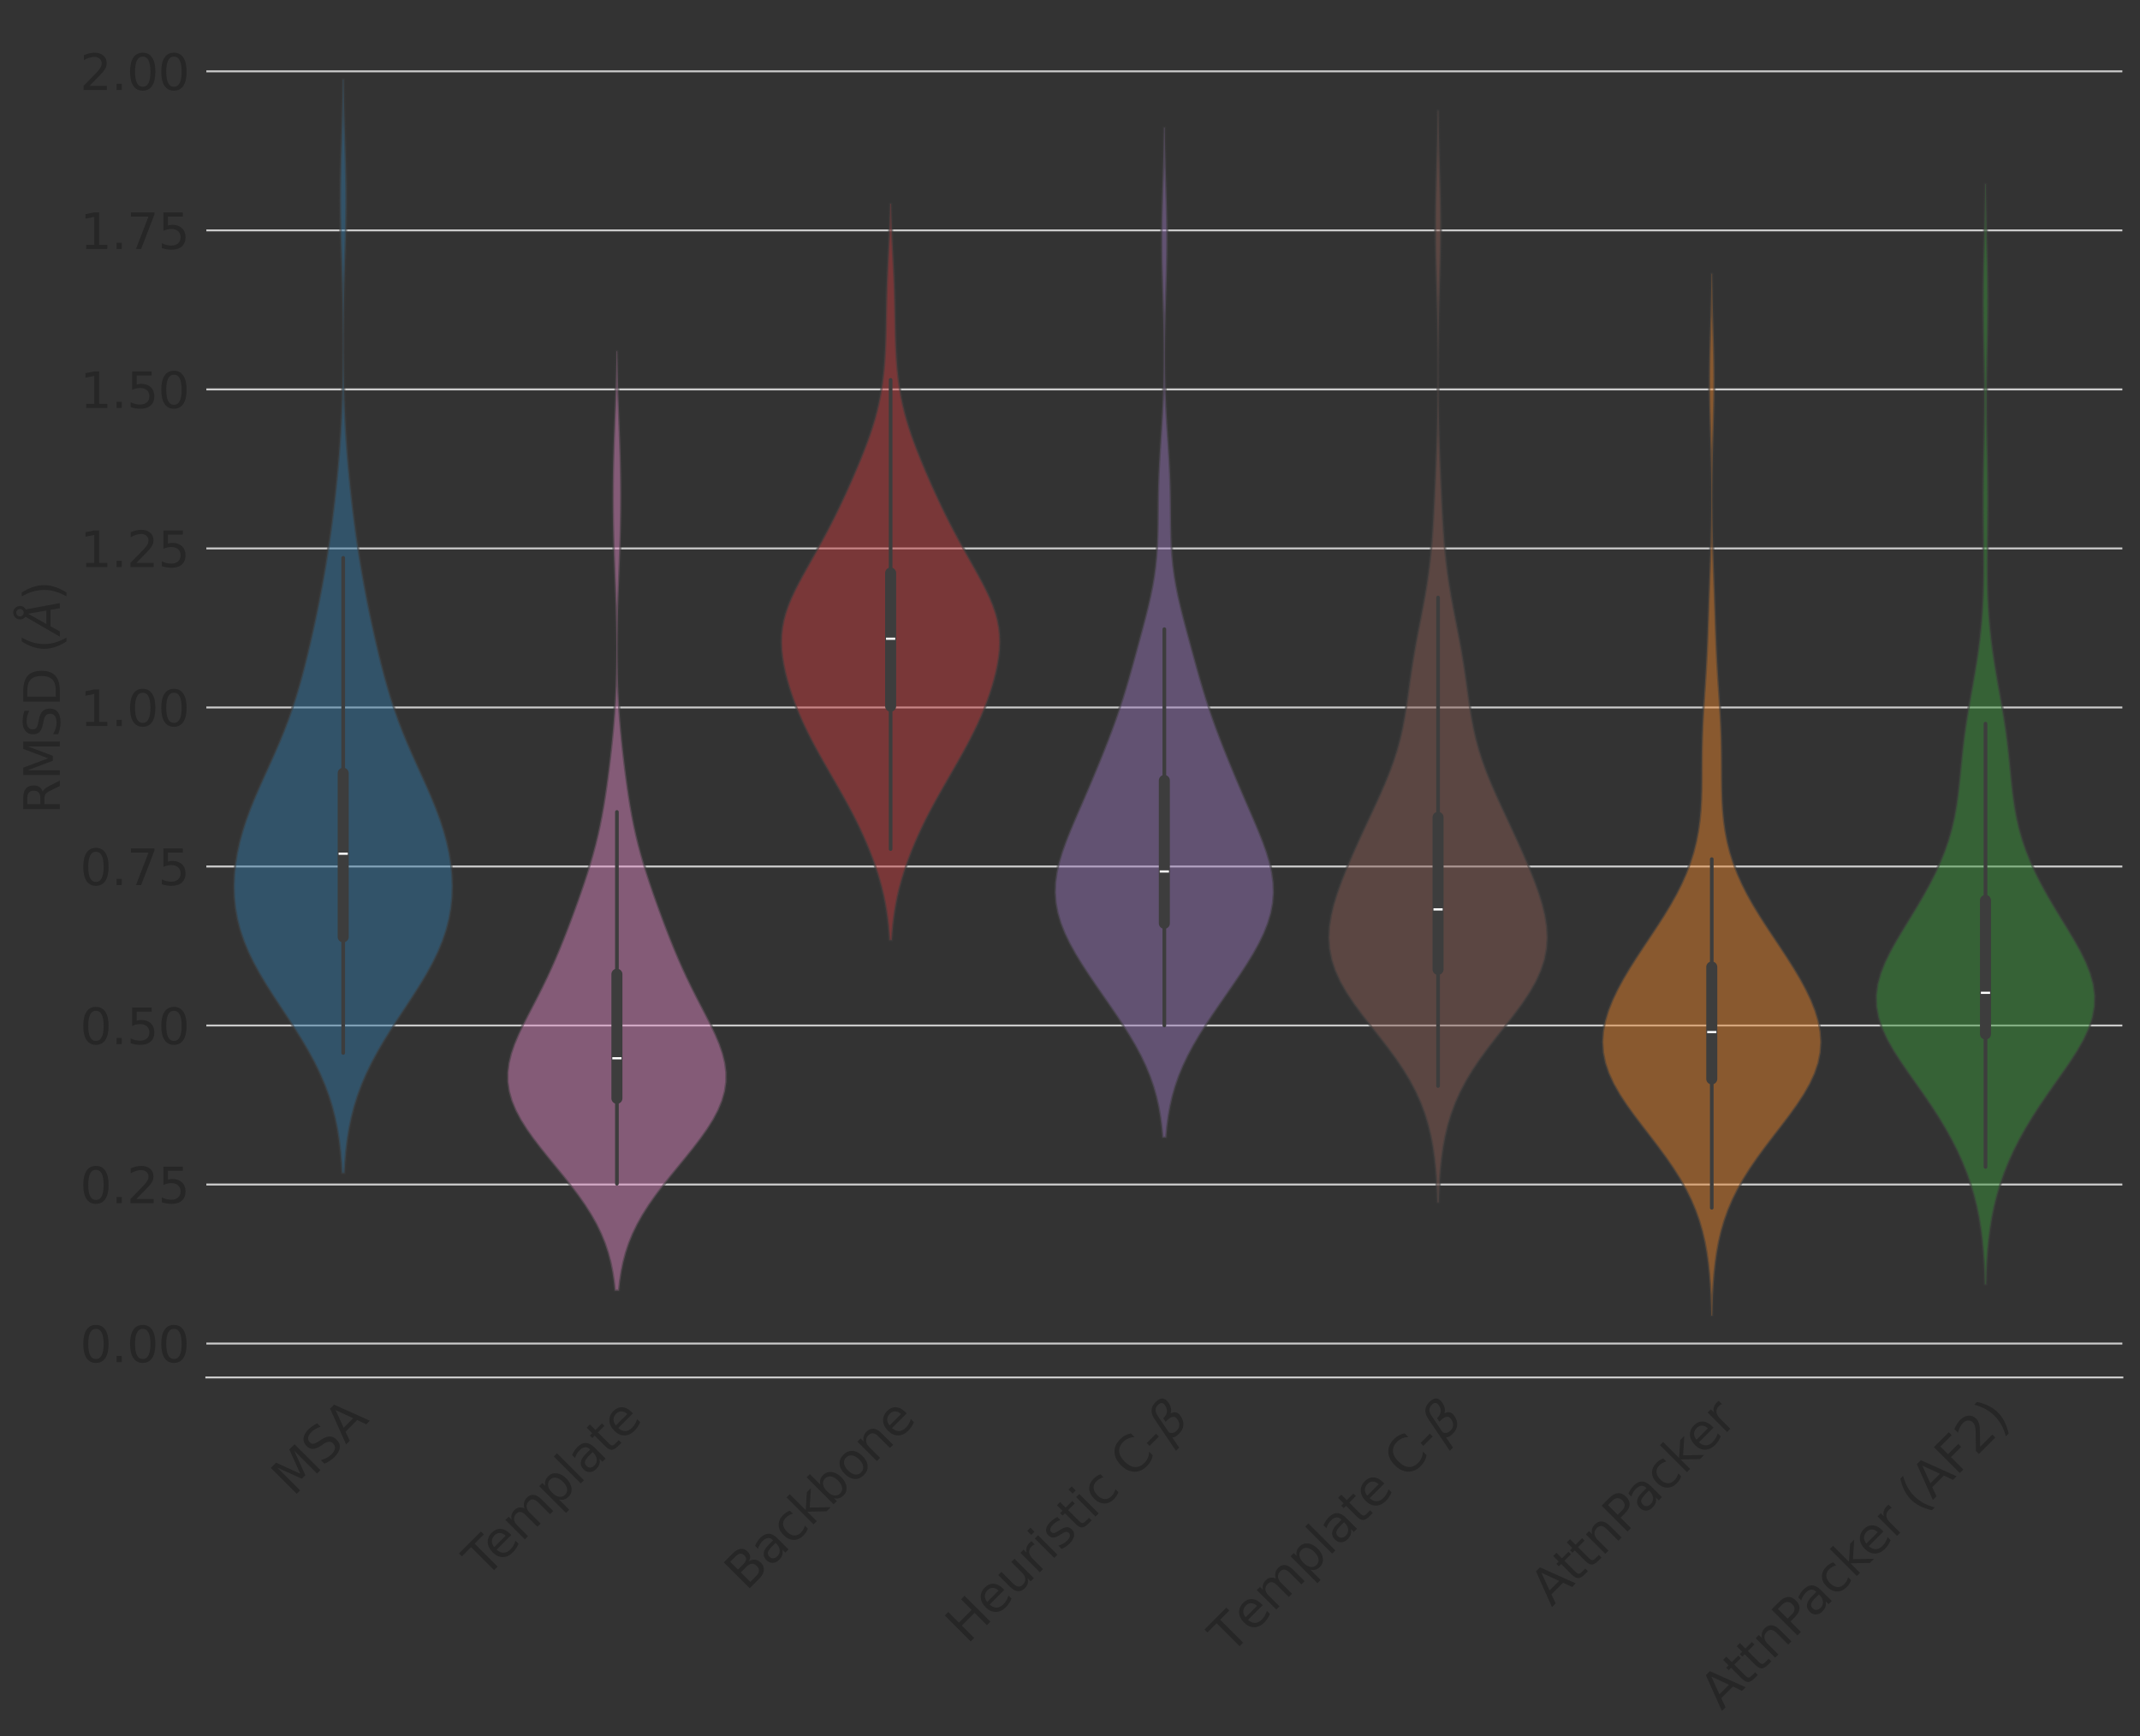 <?xml version="1.0" encoding="utf-8" standalone="no"?>
<!DOCTYPE svg PUBLIC "-//W3C//DTD SVG 1.1//EN"
  "http://www.w3.org/Graphics/SVG/1.1/DTD/svg11.dtd">
<svg xmlns:xlink="http://www.w3.org/1999/xlink" width="872.531pt" height="707.826pt" viewBox="0 0 872.531 707.826" xmlns="http://www.w3.org/2000/svg" version="1.1">
 <rect x="0" y="0" width="872.531" height="707.826" fill="#333333" stroke="none"/>
 <defs>
  <style type="text/css">*{stroke-linejoin: round; stroke-linecap: butt}</style>
 </defs>
 <g id="figure_1">
  <g id="patch_1">
   <path d="M 0 707.826 
L 872.531 707.826 
L 872.531 0 
L 0 0 
L 0 707.826 
z
" style="fill: none"/>
  </g>
  <g id="axes_1">
   <g id="patch_2">
    <path d="M 84.131 561.6 
L 865.331 561.6 
L 865.331 7.2 
L 84.131 7.2 
L 84.131 561.6 
z
" style="fill: none"/>
   </g>
   <g id="matplotlib.axis_1">
    <g id="xtick_1">
     <g id="text_1">
      <!-- MSA -->
      <g style="fill: #262626" transform="translate(119.558 610.465) rotate(-45) scale(0.2 -0.2)">
       <defs>
        <path id="DejaVuSans-4d" d="M 628 4666 
L 1569 4666 
L 2759 1491 
L 3956 4666 
L 4897 4666 
L 4897 0 
L 4281 0 
L 4281 4097 
L 3078 897 
L 2444 897 
L 1241 4097 
L 1241 0 
L 628 0 
L 628 4666 
z
" transform="scale(0.016)"/>
        <path id="DejaVuSans-53" d="M 3425 4513 
L 3425 3897 
Q 3066 4069 2747 4153 
Q 2428 4238 2131 4238 
Q 1616 4238 1336 4038 
Q 1056 3838 1056 3469 
Q 1056 3159 1242 3001 
Q 1428 2844 1947 2747 
L 2328 2669 
Q 3034 2534 3370 2195 
Q 3706 1856 3706 1288 
Q 3706 609 3251 259 
Q 2797 -91 1919 -91 
Q 1588 -91 1214 -16 
Q 841 59 441 206 
L 441 856 
Q 825 641 1194 531 
Q 1563 422 1919 422 
Q 2459 422 2753 634 
Q 3047 847 3047 1241 
Q 3047 1584 2836 1778 
Q 2625 1972 2144 2069 
L 1759 2144 
Q 1053 2284 737 2584 
Q 422 2884 422 3419 
Q 422 4038 858 4394 
Q 1294 4750 2059 4750 
Q 2388 4750 2728 4690 
Q 3069 4631 3425 4513 
z
" transform="scale(0.016)"/>
        <path id="DejaVuSans-41" d="M 2188 4044 
L 1331 1722 
L 3047 1722 
L 2188 4044 
z
M 1831 4666 
L 2547 4666 
L 4325 0 
L 3669 0 
L 3244 1197 
L 1141 1197 
L 716 0 
L 50 0 
L 1831 4666 
z
" transform="scale(0.016)"/>
       </defs>
       <use xlink:href="#DejaVuSans-4d"/>
       <use xlink:href="#DejaVuSans-53" x="86.279"/>
       <use xlink:href="#DejaVuSans-41" x="151.631"/>
      </g>
     </g>
    </g>
    <g id="xtick_2">
     <g id="text_2">
      <!-- Template -->
      <g style="fill: #262626" transform="translate(197.747 643.876) rotate(-45) scale(0.2 -0.2)">
       <defs>
        <path id="DejaVuSans-54" d="M -19 4666 
L 3928 4666 
L 3928 4134 
L 2272 4134 
L 2272 0 
L 1638 0 
L 1638 4134 
L -19 4134 
L -19 4666 
z
" transform="scale(0.016)"/>
        <path id="DejaVuSans-65" d="M 3597 1894 
L 3597 1613 
L 953 1613 
Q 991 1019 1311 708 
Q 1631 397 2203 397 
Q 2534 397 2845 478 
Q 3156 559 3463 722 
L 3463 178 
Q 3153 47 2828 -22 
Q 2503 -91 2169 -91 
Q 1331 -91 842 396 
Q 353 884 353 1716 
Q 353 2575 817 3079 
Q 1281 3584 2069 3584 
Q 2775 3584 3186 3129 
Q 3597 2675 3597 1894 
z
M 3022 2063 
Q 3016 2534 2758 2815 
Q 2500 3097 2075 3097 
Q 1594 3097 1305 2825 
Q 1016 2553 972 2059 
L 3022 2063 
z
" transform="scale(0.016)"/>
        <path id="DejaVuSans-6d" d="M 3328 2828 
Q 3544 3216 3844 3400 
Q 4144 3584 4550 3584 
Q 5097 3584 5394 3201 
Q 5691 2819 5691 2113 
L 5691 0 
L 5113 0 
L 5113 2094 
Q 5113 2597 4934 2840 
Q 4756 3084 4391 3084 
Q 3944 3084 3684 2787 
Q 3425 2491 3425 1978 
L 3425 0 
L 2847 0 
L 2847 2094 
Q 2847 2600 2669 2842 
Q 2491 3084 2119 3084 
Q 1678 3084 1418 2786 
Q 1159 2488 1159 1978 
L 1159 0 
L 581 0 
L 581 3500 
L 1159 3500 
L 1159 2956 
Q 1356 3278 1631 3431 
Q 1906 3584 2284 3584 
Q 2666 3584 2933 3390 
Q 3200 3197 3328 2828 
z
" transform="scale(0.016)"/>
        <path id="DejaVuSans-70" d="M 1159 525 
L 1159 -1331 
L 581 -1331 
L 581 3500 
L 1159 3500 
L 1159 2969 
Q 1341 3281 1617 3432 
Q 1894 3584 2278 3584 
Q 2916 3584 3314 3078 
Q 3713 2572 3713 1747 
Q 3713 922 3314 415 
Q 2916 -91 2278 -91 
Q 1894 -91 1617 61 
Q 1341 213 1159 525 
z
M 3116 1747 
Q 3116 2381 2855 2742 
Q 2594 3103 2138 3103 
Q 1681 3103 1420 2742 
Q 1159 2381 1159 1747 
Q 1159 1113 1420 752 
Q 1681 391 2138 391 
Q 2594 391 2855 752 
Q 3116 1113 3116 1747 
z
" transform="scale(0.016)"/>
        <path id="DejaVuSans-6c" d="M 603 4863 
L 1178 4863 
L 1178 0 
L 603 0 
L 603 4863 
z
" transform="scale(0.016)"/>
        <path id="DejaVuSans-61" d="M 2194 1759 
Q 1497 1759 1228 1600 
Q 959 1441 959 1056 
Q 959 750 1161 570 
Q 1363 391 1709 391 
Q 2188 391 2477 730 
Q 2766 1069 2766 1631 
L 2766 1759 
L 2194 1759 
z
M 3341 1997 
L 3341 0 
L 2766 0 
L 2766 531 
Q 2569 213 2275 61 
Q 1981 -91 1556 -91 
Q 1019 -91 701 211 
Q 384 513 384 1019 
Q 384 1609 779 1909 
Q 1175 2209 1959 2209 
L 2766 2209 
L 2766 2266 
Q 2766 2663 2505 2880 
Q 2244 3097 1772 3097 
Q 1472 3097 1187 3025 
Q 903 2953 641 2809 
L 641 3341 
Q 956 3463 1253 3523 
Q 1550 3584 1831 3584 
Q 2591 3584 2966 3190 
Q 3341 2797 3341 1997 
z
" transform="scale(0.016)"/>
        <path id="DejaVuSans-74" d="M 1172 4494 
L 1172 3500 
L 2356 3500 
L 2356 3053 
L 1172 3053 
L 1172 1153 
Q 1172 725 1289 603 
Q 1406 481 1766 481 
L 2356 481 
L 2356 0 
L 1766 0 
Q 1100 0 847 248 
Q 594 497 594 1153 
L 594 3053 
L 172 3053 
L 172 3500 
L 594 3500 
L 594 4494 
L 1172 4494 
z
" transform="scale(0.016)"/>
       </defs>
       <use xlink:href="#DejaVuSans-54"/>
       <use xlink:href="#DejaVuSans-65" x="44.084"/>
       <use xlink:href="#DejaVuSans-6d" x="105.607"/>
       <use xlink:href="#DejaVuSans-70" x="203.02"/>
       <use xlink:href="#DejaVuSans-6c" x="266.496"/>
       <use xlink:href="#DejaVuSans-61" x="294.279"/>
       <use xlink:href="#DejaVuSans-74" x="355.559"/>
       <use xlink:href="#DejaVuSans-65" x="394.768"/>
      </g>
     </g>
    </g>
    <g id="xtick_3">
     <g id="text_3">
      <!-- Backbone -->
      <g style="fill: #262626" transform="translate(304.247 648.976) rotate(-45) scale(0.2 -0.2)">
       <defs>
        <path id="DejaVuSans-42" d="M 1259 2228 
L 1259 519 
L 2272 519 
Q 2781 519 3026 730 
Q 3272 941 3272 1375 
Q 3272 1813 3026 2020 
Q 2781 2228 2272 2228 
L 1259 2228 
z
M 1259 4147 
L 1259 2741 
L 2194 2741 
Q 2656 2741 2882 2914 
Q 3109 3088 3109 3444 
Q 3109 3797 2882 3972 
Q 2656 4147 2194 4147 
L 1259 4147 
z
M 628 4666 
L 2241 4666 
Q 2963 4666 3353 4366 
Q 3744 4066 3744 3513 
Q 3744 3084 3544 2831 
Q 3344 2578 2956 2516 
Q 3422 2416 3680 2098 
Q 3938 1781 3938 1306 
Q 3938 681 3513 340 
Q 3088 0 2303 0 
L 628 0 
L 628 4666 
z
" transform="scale(0.016)"/>
        <path id="DejaVuSans-63" d="M 3122 3366 
L 3122 2828 
Q 2878 2963 2633 3030 
Q 2388 3097 2138 3097 
Q 1578 3097 1268 2742 
Q 959 2388 959 1747 
Q 959 1106 1268 751 
Q 1578 397 2138 397 
Q 2388 397 2633 464 
Q 2878 531 3122 666 
L 3122 134 
Q 2881 22 2623 -34 
Q 2366 -91 2075 -91 
Q 1284 -91 818 406 
Q 353 903 353 1747 
Q 353 2603 823 3093 
Q 1294 3584 2113 3584 
Q 2378 3584 2631 3529 
Q 2884 3475 3122 3366 
z
" transform="scale(0.016)"/>
        <path id="DejaVuSans-6b" d="M 581 4863 
L 1159 4863 
L 1159 1991 
L 2875 3500 
L 3609 3500 
L 1753 1863 
L 3688 0 
L 2938 0 
L 1159 1709 
L 1159 0 
L 581 0 
L 581 4863 
z
" transform="scale(0.016)"/>
        <path id="DejaVuSans-62" d="M 3116 1747 
Q 3116 2381 2855 2742 
Q 2594 3103 2138 3103 
Q 1681 3103 1420 2742 
Q 1159 2381 1159 1747 
Q 1159 1113 1420 752 
Q 1681 391 2138 391 
Q 2594 391 2855 752 
Q 3116 1113 3116 1747 
z
M 1159 2969 
Q 1341 3281 1617 3432 
Q 1894 3584 2278 3584 
Q 2916 3584 3314 3078 
Q 3713 2572 3713 1747 
Q 3713 922 3314 415 
Q 2916 -91 2278 -91 
Q 1894 -91 1617 61 
Q 1341 213 1159 525 
L 1159 0 
L 581 0 
L 581 4863 
L 1159 4863 
L 1159 2969 
z
" transform="scale(0.016)"/>
        <path id="DejaVuSans-6f" d="M 1959 3097 
Q 1497 3097 1228 2736 
Q 959 2375 959 1747 
Q 959 1119 1226 758 
Q 1494 397 1959 397 
Q 2419 397 2687 759 
Q 2956 1122 2956 1747 
Q 2956 2369 2687 2733 
Q 2419 3097 1959 3097 
z
M 1959 3584 
Q 2709 3584 3137 3096 
Q 3566 2609 3566 1747 
Q 3566 888 3137 398 
Q 2709 -91 1959 -91 
Q 1206 -91 779 398 
Q 353 888 353 1747 
Q 353 2609 779 3096 
Q 1206 3584 1959 3584 
z
" transform="scale(0.016)"/>
        <path id="DejaVuSans-6e" d="M 3513 2113 
L 3513 0 
L 2938 0 
L 2938 2094 
Q 2938 2591 2744 2837 
Q 2550 3084 2163 3084 
Q 1697 3084 1428 2787 
Q 1159 2491 1159 1978 
L 1159 0 
L 581 0 
L 581 3500 
L 1159 3500 
L 1159 2956 
Q 1366 3272 1645 3428 
Q 1925 3584 2291 3584 
Q 2894 3584 3203 3211 
Q 3513 2838 3513 2113 
z
" transform="scale(0.016)"/>
       </defs>
       <use xlink:href="#DejaVuSans-42"/>
       <use xlink:href="#DejaVuSans-61" x="68.604"/>
       <use xlink:href="#DejaVuSans-63" x="129.883"/>
       <use xlink:href="#DejaVuSans-6b" x="184.863"/>
       <use xlink:href="#DejaVuSans-62" x="242.773"/>
       <use xlink:href="#DejaVuSans-6f" x="306.25"/>
       <use xlink:href="#DejaVuSans-6e" x="367.432"/>
       <use xlink:href="#DejaVuSans-65" x="430.811"/>
      </g>
     </g>
    </g>
    <g id="xtick_4">
     <g id="text_4">
      <!-- Heuristic C-$\beta$ -->
      <g style="fill: #262626" transform="translate(394.404 670.706) rotate(-45) scale(0.2 -0.2)">
       <defs>
        <path id="DejaVuSans-48" d="M 628 4666 
L 1259 4666 
L 1259 2753 
L 3553 2753 
L 3553 4666 
L 4184 4666 
L 4184 0 
L 3553 0 
L 3553 2222 
L 1259 2222 
L 1259 0 
L 628 0 
L 628 4666 
z
" transform="scale(0.016)"/>
        <path id="DejaVuSans-75" d="M 544 1381 
L 544 3500 
L 1119 3500 
L 1119 1403 
Q 1119 906 1312 657 
Q 1506 409 1894 409 
Q 2359 409 2629 706 
Q 2900 1003 2900 1516 
L 2900 3500 
L 3475 3500 
L 3475 0 
L 2900 0 
L 2900 538 
Q 2691 219 2414 64 
Q 2138 -91 1772 -91 
Q 1169 -91 856 284 
Q 544 659 544 1381 
z
M 1991 3584 
L 1991 3584 
z
" transform="scale(0.016)"/>
        <path id="DejaVuSans-72" d="M 2631 2963 
Q 2534 3019 2420 3045 
Q 2306 3072 2169 3072 
Q 1681 3072 1420 2755 
Q 1159 2438 1159 1844 
L 1159 0 
L 581 0 
L 581 3500 
L 1159 3500 
L 1159 2956 
Q 1341 3275 1631 3429 
Q 1922 3584 2338 3584 
Q 2397 3584 2469 3576 
Q 2541 3569 2628 3553 
L 2631 2963 
z
" transform="scale(0.016)"/>
        <path id="DejaVuSans-69" d="M 603 3500 
L 1178 3500 
L 1178 0 
L 603 0 
L 603 3500 
z
M 603 4863 
L 1178 4863 
L 1178 4134 
L 603 4134 
L 603 4863 
z
" transform="scale(0.016)"/>
        <path id="DejaVuSans-73" d="M 2834 3397 
L 2834 2853 
Q 2591 2978 2328 3040 
Q 2066 3103 1784 3103 
Q 1356 3103 1142 2972 
Q 928 2841 928 2578 
Q 928 2378 1081 2264 
Q 1234 2150 1697 2047 
L 1894 2003 
Q 2506 1872 2764 1633 
Q 3022 1394 3022 966 
Q 3022 478 2636 193 
Q 2250 -91 1575 -91 
Q 1294 -91 989 -36 
Q 684 19 347 128 
L 347 722 
Q 666 556 975 473 
Q 1284 391 1588 391 
Q 1994 391 2212 530 
Q 2431 669 2431 922 
Q 2431 1156 2273 1281 
Q 2116 1406 1581 1522 
L 1381 1569 
Q 847 1681 609 1914 
Q 372 2147 372 2553 
Q 372 3047 722 3315 
Q 1072 3584 1716 3584 
Q 2034 3584 2315 3537 
Q 2597 3491 2834 3397 
z
" transform="scale(0.016)"/>
        <path id="DejaVuSans-20" transform="scale(0.016)"/>
        <path id="DejaVuSans-43" d="M 4122 4306 
L 4122 3641 
Q 3803 3938 3442 4084 
Q 3081 4231 2675 4231 
Q 1875 4231 1450 3742 
Q 1025 3253 1025 2328 
Q 1025 1406 1450 917 
Q 1875 428 2675 428 
Q 3081 428 3442 575 
Q 3803 722 4122 1019 
L 4122 359 
Q 3791 134 3420 21 
Q 3050 -91 2638 -91 
Q 1578 -91 968 557 
Q 359 1206 359 2328 
Q 359 3453 968 4101 
Q 1578 4750 2638 4750 
Q 3056 4750 3426 4639 
Q 3797 4528 4122 4306 
z
" transform="scale(0.016)"/>
        <path id="DejaVuSans-2d" d="M 313 2009 
L 1997 2009 
L 1997 1497 
L 313 1497 
L 313 2009 
z
" transform="scale(0.016)"/>
        <path id="DejaVuSans-Oblique-3b2" d="M 872 216 
L 572 -1331 
L -6 -1331 
L 928 3478 
Q 1206 4903 2538 4903 
Q 3888 4903 3659 3700 
Q 3503 2844 2894 2531 
Q 3713 2250 3553 1416 
Q 3272 -69 1759 -66 
Q 1097 -63 872 216 
z
M 1019 966 
Q 1259 422 1875 425 
Q 2775 425 2966 1406 
Q 3138 2288 1675 2219 
L 1778 2750 
Q 2909 2731 3106 3750 
Q 3241 4438 2509 4434 
Q 1691 4434 1503 3459 
L 1019 966 
z
" transform="scale(0.016)"/>
       </defs>
       <use xlink:href="#DejaVuSans-48" transform="translate(0 0.391)"/>
       <use xlink:href="#DejaVuSans-65" transform="translate(75.195 0.391)"/>
       <use xlink:href="#DejaVuSans-75" transform="translate(136.719 0.391)"/>
       <use xlink:href="#DejaVuSans-72" transform="translate(200.098 0.391)"/>
       <use xlink:href="#DejaVuSans-69" transform="translate(241.211 0.391)"/>
       <use xlink:href="#DejaVuSans-73" transform="translate(268.994 0.391)"/>
       <use xlink:href="#DejaVuSans-74" transform="translate(321.094 0.391)"/>
       <use xlink:href="#DejaVuSans-69" transform="translate(360.303 0.391)"/>
       <use xlink:href="#DejaVuSans-63" transform="translate(388.086 0.391)"/>
       <use xlink:href="#DejaVuSans-20" transform="translate(443.066 0.391)"/>
       <use xlink:href="#DejaVuSans-43" transform="translate(474.854 0.391)"/>
       <use xlink:href="#DejaVuSans-2d" transform="translate(544.678 0.391)"/>
       <use xlink:href="#DejaVuSans-Oblique-3b2" transform="translate(580.762 0.391)"/>
      </g>
     </g>
    </g>
    <g id="xtick_5">
     <g id="text_5">
      <!-- Template C-$\beta$ -->
      <g style="fill: #262626" transform="translate(501.761 674.949) rotate(-45) scale(0.2 -0.2)">
       <use xlink:href="#DejaVuSans-54" transform="translate(0 0.391)"/>
       <use xlink:href="#DejaVuSans-65" transform="translate(61.084 0.391)"/>
       <use xlink:href="#DejaVuSans-6d" transform="translate(122.607 0.391)"/>
       <use xlink:href="#DejaVuSans-70" transform="translate(220.02 0.391)"/>
       <use xlink:href="#DejaVuSans-6c" transform="translate(283.496 0.391)"/>
       <use xlink:href="#DejaVuSans-61" transform="translate(311.279 0.391)"/>
       <use xlink:href="#DejaVuSans-74" transform="translate(372.559 0.391)"/>
       <use xlink:href="#DejaVuSans-65" transform="translate(411.768 0.391)"/>
       <use xlink:href="#DejaVuSans-20" transform="translate(473.291 0.391)"/>
       <use xlink:href="#DejaVuSans-43" transform="translate(505.078 0.391)"/>
       <use xlink:href="#DejaVuSans-2d" transform="translate(574.902 0.391)"/>
       <use xlink:href="#DejaVuSans-Oblique-3b2" transform="translate(610.986 0.391)"/>
      </g>
     </g>
    </g>
    <g id="xtick_6">
     <g id="text_6">
      <!-- AttnPacker -->
      <g style="fill: #262626" transform="translate(632.674 655.349) rotate(-45) scale(0.2 -0.2)">
       <defs>
        <path id="DejaVuSans-50" d="M 1259 4147 
L 1259 2394 
L 2053 2394 
Q 2494 2394 2734 2622 
Q 2975 2850 2975 3272 
Q 2975 3691 2734 3919 
Q 2494 4147 2053 4147 
L 1259 4147 
z
M 628 4666 
L 2053 4666 
Q 2838 4666 3239 4311 
Q 3641 3956 3641 3272 
Q 3641 2581 3239 2228 
Q 2838 1875 2053 1875 
L 1259 1875 
L 1259 0 
L 628 0 
L 628 4666 
z
" transform="scale(0.016)"/>
       </defs>
       <use xlink:href="#DejaVuSans-41"/>
       <use xlink:href="#DejaVuSans-74" x="66.658"/>
       <use xlink:href="#DejaVuSans-74" x="105.867"/>
       <use xlink:href="#DejaVuSans-6e" x="145.076"/>
       <use xlink:href="#DejaVuSans-50" x="208.455"/>
       <use xlink:href="#DejaVuSans-61" x="264.258"/>
       <use xlink:href="#DejaVuSans-63" x="325.537"/>
       <use xlink:href="#DejaVuSans-6b" x="380.518"/>
       <use xlink:href="#DejaVuSans-65" x="434.803"/>
       <use xlink:href="#DejaVuSans-72" x="496.326"/>
      </g>
     </g>
    </g>
    <g id="xtick_7">
     <g id="text_7">
      <!-- AttnPacker (AF2) -->
      <g style="fill: #262626" transform="translate(701.938 697.685) rotate(-45) scale(0.2 -0.2)">
       <defs>
        <path id="DejaVuSans-28" d="M 1984 4856 
Q 1566 4138 1362 3434 
Q 1159 2731 1159 2009 
Q 1159 1288 1364 580 
Q 1569 -128 1984 -844 
L 1484 -844 
Q 1016 -109 783 600 
Q 550 1309 550 2009 
Q 550 2706 781 3412 
Q 1013 4119 1484 4856 
L 1984 4856 
z
" transform="scale(0.016)"/>
        <path id="DejaVuSans-46" d="M 628 4666 
L 3309 4666 
L 3309 4134 
L 1259 4134 
L 1259 2759 
L 3109 2759 
L 3109 2228 
L 1259 2228 
L 1259 0 
L 628 0 
L 628 4666 
z
" transform="scale(0.016)"/>
        <path id="DejaVuSans-32" d="M 1228 531 
L 3431 531 
L 3431 0 
L 469 0 
L 469 531 
Q 828 903 1448 1529 
Q 2069 2156 2228 2338 
Q 2531 2678 2651 2914 
Q 2772 3150 2772 3378 
Q 2772 3750 2511 3984 
Q 2250 4219 1831 4219 
Q 1534 4219 1204 4116 
Q 875 4013 500 3803 
L 500 4441 
Q 881 4594 1212 4672 
Q 1544 4750 1819 4750 
Q 2544 4750 2975 4387 
Q 3406 4025 3406 3419 
Q 3406 3131 3298 2873 
Q 3191 2616 2906 2266 
Q 2828 2175 2409 1742 
Q 1991 1309 1228 531 
z
" transform="scale(0.016)"/>
        <path id="DejaVuSans-29" d="M 513 4856 
L 1013 4856 
Q 1481 4119 1714 3412 
Q 1947 2706 1947 2009 
Q 1947 1309 1714 600 
Q 1481 -109 1013 -844 
L 513 -844 
Q 928 -128 1133 580 
Q 1338 1288 1338 2009 
Q 1338 2731 1133 3434 
Q 928 4138 513 4856 
z
" transform="scale(0.016)"/>
       </defs>
       <use xlink:href="#DejaVuSans-41"/>
       <use xlink:href="#DejaVuSans-74" x="66.658"/>
       <use xlink:href="#DejaVuSans-74" x="105.867"/>
       <use xlink:href="#DejaVuSans-6e" x="145.076"/>
       <use xlink:href="#DejaVuSans-50" x="208.455"/>
       <use xlink:href="#DejaVuSans-61" x="264.258"/>
       <use xlink:href="#DejaVuSans-63" x="325.537"/>
       <use xlink:href="#DejaVuSans-6b" x="380.518"/>
       <use xlink:href="#DejaVuSans-65" x="434.803"/>
       <use xlink:href="#DejaVuSans-72" x="496.326"/>
       <use xlink:href="#DejaVuSans-20" x="537.439"/>
       <use xlink:href="#DejaVuSans-28" x="569.227"/>
       <use xlink:href="#DejaVuSans-41" x="608.24"/>
       <use xlink:href="#DejaVuSans-46" x="676.648"/>
       <use xlink:href="#DejaVuSans-32" x="734.168"/>
       <use xlink:href="#DejaVuSans-29" x="797.791"/>
      </g>
     </g>
    </g>
   </g>
   <g id="matplotlib.axis_2">
    <g id="ytick_1">
     <g id="line2d_1">
      <path d="M 84.131 547.794 
L 865.331 547.794 
" clip-path="url(#pbb9f18f1ea)" style="fill: none; stroke: #cccccc; stroke-width: 0.8; stroke-linecap: round"/>
     </g>
     <g id="text_8">
      <!-- 0.00 -->
      <g style="fill: #262626" transform="translate(32.6 555.393) scale(0.2 -0.2)">
       <defs>
        <path id="DejaVuSans-30" d="M 2034 4250 
Q 1547 4250 1301 3770 
Q 1056 3291 1056 2328 
Q 1056 1369 1301 889 
Q 1547 409 2034 409 
Q 2525 409 2770 889 
Q 3016 1369 3016 2328 
Q 3016 3291 2770 3770 
Q 2525 4250 2034 4250 
z
M 2034 4750 
Q 2819 4750 3233 4129 
Q 3647 3509 3647 2328 
Q 3647 1150 3233 529 
Q 2819 -91 2034 -91 
Q 1250 -91 836 529 
Q 422 1150 422 2328 
Q 422 3509 836 4129 
Q 1250 4750 2034 4750 
z
" transform="scale(0.016)"/>
        <path id="DejaVuSans-2e" d="M 684 794 
L 1344 794 
L 1344 0 
L 684 0 
L 684 794 
z
" transform="scale(0.016)"/>
       </defs>
       <use xlink:href="#DejaVuSans-30"/>
       <use xlink:href="#DejaVuSans-2e" x="63.623"/>
       <use xlink:href="#DejaVuSans-30" x="95.41"/>
       <use xlink:href="#DejaVuSans-30" x="159.033"/>
      </g>
     </g>
    </g>
    <g id="ytick_2">
     <g id="line2d_2">
      <path d="M 84.131 482.956 
L 865.331 482.956 
" clip-path="url(#pbb9f18f1ea)" style="fill: none; stroke: #cccccc; stroke-width: 0.8; stroke-linecap: round"/>
     </g>
     <g id="text_9">
      <!-- 0.25 -->
      <g style="fill: #262626" transform="translate(32.6 490.554) scale(0.2 -0.2)">
       <defs>
        <path id="DejaVuSans-35" d="M 691 4666 
L 3169 4666 
L 3169 4134 
L 1269 4134 
L 1269 2991 
Q 1406 3038 1543 3061 
Q 1681 3084 1819 3084 
Q 2600 3084 3056 2656 
Q 3513 2228 3513 1497 
Q 3513 744 3044 326 
Q 2575 -91 1722 -91 
Q 1428 -91 1123 -41 
Q 819 9 494 109 
L 494 744 
Q 775 591 1075 516 
Q 1375 441 1709 441 
Q 2250 441 2565 725 
Q 2881 1009 2881 1497 
Q 2881 1984 2565 2268 
Q 2250 2553 1709 2553 
Q 1456 2553 1204 2497 
Q 953 2441 691 2322 
L 691 4666 
z
" transform="scale(0.016)"/>
       </defs>
       <use xlink:href="#DejaVuSans-30"/>
       <use xlink:href="#DejaVuSans-2e" x="63.623"/>
       <use xlink:href="#DejaVuSans-32" x="95.41"/>
       <use xlink:href="#DejaVuSans-35" x="159.033"/>
      </g>
     </g>
    </g>
    <g id="ytick_3">
     <g id="line2d_3">
      <path d="M 84.131 418.117 
L 865.331 418.117 
" clip-path="url(#pbb9f18f1ea)" style="fill: none; stroke: #cccccc; stroke-width: 0.8; stroke-linecap: round"/>
     </g>
     <g id="text_10">
      <!-- 0.50 -->
      <g style="fill: #262626" transform="translate(32.6 425.716) scale(0.2 -0.2)">
       <use xlink:href="#DejaVuSans-30"/>
       <use xlink:href="#DejaVuSans-2e" x="63.623"/>
       <use xlink:href="#DejaVuSans-35" x="95.41"/>
       <use xlink:href="#DejaVuSans-30" x="159.033"/>
      </g>
     </g>
    </g>
    <g id="ytick_4">
     <g id="line2d_4">
      <path d="M 84.131 353.279 
L 865.331 353.279 
" clip-path="url(#pbb9f18f1ea)" style="fill: none; stroke: #cccccc; stroke-width: 0.8; stroke-linecap: round"/>
     </g>
     <g id="text_11">
      <!-- 0.75 -->
      <g style="fill: #262626" transform="translate(32.6 360.877) scale(0.2 -0.2)">
       <defs>
        <path id="DejaVuSans-37" d="M 525 4666 
L 3525 4666 
L 3525 4397 
L 1831 0 
L 1172 0 
L 2766 4134 
L 525 4134 
L 525 4666 
z
" transform="scale(0.016)"/>
       </defs>
       <use xlink:href="#DejaVuSans-30"/>
       <use xlink:href="#DejaVuSans-2e" x="63.623"/>
       <use xlink:href="#DejaVuSans-37" x="95.41"/>
       <use xlink:href="#DejaVuSans-35" x="159.033"/>
      </g>
     </g>
    </g>
    <g id="ytick_5">
     <g id="line2d_5">
      <path d="M 84.131 288.44 
L 865.331 288.44 
" clip-path="url(#pbb9f18f1ea)" style="fill: none; stroke: #cccccc; stroke-width: 0.8; stroke-linecap: round"/>
     </g>
     <g id="text_12">
      <!-- 1.00 -->
      <g style="fill: #262626" transform="translate(32.6 296.038) scale(0.2 -0.2)">
       <defs>
        <path id="DejaVuSans-31" d="M 794 531 
L 1825 531 
L 1825 4091 
L 703 3866 
L 703 4441 
L 1819 4666 
L 2450 4666 
L 2450 531 
L 3481 531 
L 3481 0 
L 794 0 
L 794 531 
z
" transform="scale(0.016)"/>
       </defs>
       <use xlink:href="#DejaVuSans-31"/>
       <use xlink:href="#DejaVuSans-2e" x="63.623"/>
       <use xlink:href="#DejaVuSans-30" x="95.41"/>
       <use xlink:href="#DejaVuSans-30" x="159.033"/>
      </g>
     </g>
    </g>
    <g id="ytick_6">
     <g id="line2d_6">
      <path d="M 84.131 223.601 
L 865.331 223.601 
" clip-path="url(#pbb9f18f1ea)" style="fill: none; stroke: #cccccc; stroke-width: 0.8; stroke-linecap: round"/>
     </g>
     <g id="text_13">
      <!-- 1.25 -->
      <g style="fill: #262626" transform="translate(32.6 231.2) scale(0.2 -0.2)">
       <use xlink:href="#DejaVuSans-31"/>
       <use xlink:href="#DejaVuSans-2e" x="63.623"/>
       <use xlink:href="#DejaVuSans-32" x="95.41"/>
       <use xlink:href="#DejaVuSans-35" x="159.033"/>
      </g>
     </g>
    </g>
    <g id="ytick_7">
     <g id="line2d_7">
      <path d="M 84.131 158.763 
L 865.331 158.763 
" clip-path="url(#pbb9f18f1ea)" style="fill: none; stroke: #cccccc; stroke-width: 0.8; stroke-linecap: round"/>
     </g>
     <g id="text_14">
      <!-- 1.50 -->
      <g style="fill: #262626" transform="translate(32.6 166.361) scale(0.2 -0.2)">
       <use xlink:href="#DejaVuSans-31"/>
       <use xlink:href="#DejaVuSans-2e" x="63.623"/>
       <use xlink:href="#DejaVuSans-35" x="95.41"/>
       <use xlink:href="#DejaVuSans-30" x="159.033"/>
      </g>
     </g>
    </g>
    <g id="ytick_8">
     <g id="line2d_8">
      <path d="M 84.131 93.924 
L 865.331 93.924 
" clip-path="url(#pbb9f18f1ea)" style="fill: none; stroke: #cccccc; stroke-width: 0.8; stroke-linecap: round"/>
     </g>
     <g id="text_15">
      <!-- 1.75 -->
      <g style="fill: #262626" transform="translate(32.6 101.523) scale(0.2 -0.2)">
       <use xlink:href="#DejaVuSans-31"/>
       <use xlink:href="#DejaVuSans-2e" x="63.623"/>
       <use xlink:href="#DejaVuSans-37" x="95.41"/>
       <use xlink:href="#DejaVuSans-35" x="159.033"/>
      </g>
     </g>
    </g>
    <g id="ytick_9">
     <g id="line2d_9">
      <path d="M 84.131 29.086 
L 865.331 29.086 
" clip-path="url(#pbb9f18f1ea)" style="fill: none; stroke: #cccccc; stroke-width: 0.8; stroke-linecap: round"/>
     </g>
     <g id="text_16">
      <!-- 2.00 -->
      <g style="fill: #262626" transform="translate(32.6 36.684) scale(0.2 -0.2)">
       <use xlink:href="#DejaVuSans-32"/>
       <use xlink:href="#DejaVuSans-2e" x="63.623"/>
       <use xlink:href="#DejaVuSans-30" x="95.41"/>
       <use xlink:href="#DejaVuSans-30" x="159.033"/>
      </g>
     </g>
    </g>
    <g id="text_17">
     <!-- RMSD ($\AA$) -->
     <g style="fill: #262626" transform="translate(24.441 331.9) rotate(-90) scale(0.2 -0.2)">
      <defs>
       <path id="DejaVuSans-52" d="M 2841 2188 
Q 3044 2119 3236 1894 
Q 3428 1669 3622 1275 
L 4263 0 
L 3584 0 
L 2988 1197 
Q 2756 1666 2539 1819 
Q 2322 1972 1947 1972 
L 1259 1972 
L 1259 0 
L 628 0 
L 628 4666 
L 2053 4666 
Q 2853 4666 3247 4331 
Q 3641 3997 3641 3322 
Q 3641 2881 3436 2590 
Q 3231 2300 2841 2188 
z
M 1259 4147 
L 1259 2491 
L 2053 2491 
Q 2509 2491 2742 2702 
Q 2975 2913 2975 3322 
Q 2975 3731 2742 3939 
Q 2509 4147 2053 4147 
L 1259 4147 
z
" transform="scale(0.016)"/>
       <path id="DejaVuSans-44" d="M 1259 4147 
L 1259 519 
L 2022 519 
Q 2988 519 3436 956 
Q 3884 1394 3884 2338 
Q 3884 3275 3436 3711 
Q 2988 4147 2022 4147 
L 1259 4147 
z
M 628 4666 
L 1925 4666 
Q 3281 4666 3915 4102 
Q 4550 3538 4550 2338 
Q 4550 1131 3912 565 
Q 3275 0 1925 0 
L 628 0 
L 628 4666 
z
" transform="scale(0.016)"/>
       <path id="DejaVuSans-Oblique-c5" d="M 3188 5081 
Q 3188 5278 3048 5417 
Q 2909 5556 2713 5556 
Q 2513 5556 2377 5420 
Q 2241 5284 2241 5081 
Q 2241 4884 2377 4746 
Q 2513 4609 2713 4609 
Q 2909 4609 3048 4746 
Q 3188 4884 3188 5081 
z
M 2203 4397 
Q 2034 4513 1945 4689 
Q 1856 4866 1856 5081 
Q 1856 5438 2106 5689 
Q 2356 5941 2713 5941 
Q 3069 5941 3320 5689 
Q 3572 5438 3572 5081 
Q 3572 4834 3458 4643 
Q 3344 4453 3128 4341 
L 3938 0 
L 3278 0 
L 3084 1197 
L 984 1197 
L 325 0 
L -341 0 
L 2203 4397 
z
M 2584 4044 
L 1275 1722 
L 2988 1722 
L 2584 4044 
z
" transform="scale(0.016)"/>
      </defs>
      <use xlink:href="#DejaVuSans-52" transform="translate(0 0.172)"/>
      <use xlink:href="#DejaVuSans-4d" transform="translate(69.482 0.172)"/>
      <use xlink:href="#DejaVuSans-53" transform="translate(155.762 0.172)"/>
      <use xlink:href="#DejaVuSans-44" transform="translate(219.238 0.172)"/>
      <use xlink:href="#DejaVuSans-20" transform="translate(296.24 0.172)"/>
      <use xlink:href="#DejaVuSans-28" transform="translate(328.027 0.172)"/>
      <use xlink:href="#DejaVuSans-Oblique-c5" transform="translate(367.041 0.172)"/>
      <use xlink:href="#DejaVuSans-29" transform="translate(435.449 0.172)"/>
     </g>
    </g>
   </g>
   <g id="PolyCollection_1">
    <defs>
     <path id="m7fb3de0c22" d="M 140.473 -229.518 
L 139.389 -229.518 
L 139.106 -234.022 
L 138.709 -238.526 
L 138.168 -243.03 
L 137.454 -247.534 
L 136.535 -252.039 
L 135.385 -256.543 
L 133.984 -261.047 
L 132.319 -265.551 
L 130.387 -270.055 
L 128.196 -274.559 
L 125.764 -279.063 
L 123.124 -283.567 
L 120.318 -288.072 
L 117.398 -292.576 
L 114.426 -297.08 
L 111.472 -301.584 
L 108.607 -306.088 
L 105.903 -310.592 
L 103.426 -315.096 
L 101.231 -319.6 
L 99.362 -324.104 
L 97.843 -328.609 
L 96.685 -333.113 
L 95.883 -337.617 
L 95.425 -342.121 
L 95.291 -346.625 
L 95.463 -351.129 
L 95.923 -355.633 
L 96.656 -360.137 
L 97.648 -364.642 
L 98.886 -369.146 
L 100.35 -373.65 
L 102.014 -378.154 
L 103.844 -382.658 
L 105.796 -387.162 
L 107.822 -391.666 
L 109.869 -396.17 
L 111.888 -400.674 
L 113.837 -405.179 
L 115.681 -409.683 
L 117.402 -414.187 
L 118.992 -418.691 
L 120.456 -423.195 
L 121.805 -427.699 
L 123.058 -432.203 
L 124.232 -436.707 
L 125.345 -441.212 
L 126.408 -445.716 
L 127.428 -450.22 
L 128.409 -454.724 
L 129.351 -459.228 
L 130.252 -463.732 
L 131.109 -468.236 
L 131.923 -472.74 
L 132.691 -477.244 
L 133.416 -481.749 
L 134.098 -486.253 
L 134.739 -490.757 
L 135.34 -495.261 
L 135.903 -499.765 
L 136.429 -504.269 
L 136.917 -508.773 
L 137.368 -513.277 
L 137.781 -517.782 
L 138.156 -522.286 
L 138.491 -526.79 
L 138.785 -531.294 
L 139.038 -535.798 
L 139.25 -540.302 
L 139.423 -544.806 
L 139.558 -549.31 
L 139.659 -553.814 
L 139.729 -558.319 
L 139.771 -562.823 
L 139.786 -567.327 
L 139.777 -571.831 
L 139.744 -576.335 
L 139.686 -580.839 
L 139.606 -585.343 
L 139.503 -589.847 
L 139.381 -594.352 
L 139.245 -598.856 
L 139.103 -603.36 
L 138.963 -607.864 
L 138.838 -612.368 
L 138.737 -616.872 
L 138.67 -621.376 
L 138.643 -625.88 
L 138.659 -630.384 
L 138.717 -634.889 
L 138.811 -639.393 
L 138.932 -643.897 
L 139.07 -648.401 
L 139.213 -652.905 
L 139.352 -657.409 
L 139.48 -661.913 
L 139.591 -666.417 
L 139.684 -670.922 
L 139.757 -675.426 
L 140.106 -675.426 
L 140.106 -675.426 
L 140.179 -670.922 
L 140.271 -666.417 
L 140.383 -661.913 
L 140.51 -657.409 
L 140.65 -652.905 
L 140.793 -648.401 
L 140.93 -643.897 
L 141.051 -639.393 
L 141.145 -634.889 
L 141.203 -630.384 
L 141.22 -625.88 
L 141.193 -621.376 
L 141.126 -616.872 
L 141.025 -612.368 
L 140.899 -607.864 
L 140.76 -603.36 
L 140.617 -598.856 
L 140.481 -594.352 
L 140.36 -589.847 
L 140.257 -585.343 
L 140.176 -580.839 
L 140.119 -576.335 
L 140.086 -571.831 
L 140.076 -567.327 
L 140.092 -562.823 
L 140.133 -558.319 
L 140.203 -553.814 
L 140.304 -549.31 
L 140.44 -544.806 
L 140.613 -540.302 
L 140.825 -535.798 
L 141.078 -531.294 
L 141.372 -526.79 
L 141.707 -522.286 
L 142.081 -517.782 
L 142.495 -513.277 
L 142.946 -508.773 
L 143.434 -504.269 
L 143.959 -499.765 
L 144.522 -495.261 
L 145.123 -490.757 
L 145.764 -486.253 
L 146.446 -481.749 
L 147.171 -477.244 
L 147.94 -472.74 
L 148.753 -468.236 
L 149.611 -463.732 
L 150.512 -459.228 
L 151.453 -454.724 
L 152.435 -450.22 
L 153.455 -445.716 
L 154.518 -441.212 
L 155.63 -436.707 
L 156.805 -432.203 
L 158.058 -427.699 
L 159.407 -423.195 
L 160.87 -418.691 
L 162.46 -414.187 
L 164.181 -409.683 
L 166.026 -405.179 
L 167.974 -400.674 
L 169.993 -396.17 
L 172.041 -391.666 
L 174.066 -387.162 
L 176.019 -382.658 
L 177.849 -378.154 
L 179.513 -373.65 
L 180.977 -369.146 
L 182.214 -364.642 
L 183.207 -360.137 
L 183.94 -355.633 
L 184.399 -351.129 
L 184.571 -346.625 
L 184.438 -342.121 
L 183.98 -337.617 
L 183.178 -333.113 
L 182.02 -328.609 
L 180.501 -324.104 
L 178.631 -319.6 
L 176.437 -315.096 
L 173.96 -310.592 
L 171.256 -306.088 
L 168.391 -301.584 
L 165.436 -297.08 
L 162.465 -292.576 
L 159.545 -288.072 
L 156.738 -283.567 
L 154.098 -279.063 
L 151.667 -274.559 
L 149.475 -270.055 
L 147.543 -265.551 
L 145.878 -261.047 
L 144.477 -256.543 
L 143.328 -252.039 
L 142.409 -247.534 
L 141.694 -243.03 
L 141.153 -238.526 
L 140.756 -234.022 
L 140.473 -229.518 
z
" style="stroke: #3d3d3d; stroke-opacity: 0.5"/>
    </defs>
    <g clip-path="url(#pbb9f18f1ea)">
     <use xlink:href="#m7fb3de0c22" x="0" y="707.826" style="fill: #3274a1; fill-opacity: 0.5; stroke: #3d3d3d; stroke-opacity: 0.5"/>
    </g>
   </g>
   <g id="PolyCollection_2">
    <defs>
     <path id="mc348004aa7" d="M 252.391 -181.613 
L 250.672 -181.613 
L 250.243 -185.482 
L 249.653 -189.351 
L 248.864 -193.22 
L 247.84 -197.089 
L 246.55 -200.958 
L 244.97 -204.827 
L 243.089 -208.695 
L 240.909 -212.564 
L 238.447 -216.433 
L 235.734 -220.302 
L 232.817 -224.171 
L 229.749 -228.04 
L 226.596 -231.909 
L 223.43 -235.778 
L 220.326 -239.647 
L 217.365 -243.515 
L 214.628 -247.384 
L 212.198 -251.253 
L 210.152 -255.122 
L 208.558 -258.991 
L 207.469 -262.86 
L 206.912 -266.729 
L 206.891 -270.598 
L 207.381 -274.467 
L 208.329 -278.335 
L 209.663 -282.204 
L 211.294 -286.073 
L 213.134 -289.942 
L 215.094 -293.811 
L 217.102 -297.68 
L 219.099 -301.549 
L 221.045 -305.418 
L 222.917 -309.287 
L 224.705 -313.155 
L 226.41 -317.024 
L 228.039 -320.893 
L 229.604 -324.762 
L 231.115 -328.631 
L 232.583 -332.5 
L 234.014 -336.369 
L 235.411 -340.238 
L 236.771 -344.107 
L 238.089 -347.975 
L 239.353 -351.844 
L 240.551 -355.713 
L 241.671 -359.582 
L 242.705 -363.451 
L 243.646 -367.32 
L 244.495 -371.189 
L 245.259 -375.058 
L 245.947 -378.927 
L 246.572 -382.795 
L 247.146 -386.664 
L 247.679 -390.533 
L 248.179 -394.402 
L 248.649 -398.271 
L 249.088 -402.14 
L 249.496 -406.009 
L 249.866 -409.878 
L 250.197 -413.747 
L 250.483 -417.615 
L 250.724 -421.484 
L 250.92 -425.353 
L 251.072 -429.222 
L 251.183 -433.091 
L 251.256 -436.96 
L 251.293 -440.829 
L 251.298 -444.698 
L 251.272 -448.566 
L 251.219 -452.435 
L 251.139 -456.304 
L 251.036 -460.173 
L 250.914 -464.042 
L 250.776 -467.911 
L 250.628 -471.78 
L 250.478 -475.649 
L 250.331 -479.518 
L 250.194 -483.386 
L 250.072 -487.255 
L 249.971 -491.124 
L 249.892 -494.993 
L 249.837 -498.862 
L 249.808 -502.731 
L 249.804 -506.6 
L 249.826 -510.469 
L 249.874 -514.338 
L 249.946 -518.206 
L 250.042 -522.075 
L 250.158 -525.944 
L 250.292 -529.813 
L 250.437 -533.682 
L 250.588 -537.551 
L 250.739 -541.42 
L 250.883 -545.289 
L 251.015 -549.158 
L 251.132 -553.026 
L 251.231 -556.895 
L 251.312 -560.764 
L 251.376 -564.633 
L 251.687 -564.633 
L 251.687 -564.633 
L 251.75 -560.764 
L 251.832 -556.895 
L 251.931 -553.026 
L 252.047 -549.158 
L 252.18 -545.289 
L 252.324 -541.42 
L 252.474 -537.551 
L 252.625 -533.682 
L 252.771 -529.813 
L 252.904 -525.944 
L 253.021 -522.075 
L 253.116 -518.206 
L 253.189 -514.338 
L 253.236 -510.469 
L 253.258 -506.6 
L 253.254 -502.731 
L 253.225 -498.862 
L 253.171 -494.993 
L 253.092 -491.124 
L 252.99 -487.255 
L 252.869 -483.386 
L 252.732 -479.518 
L 252.585 -475.649 
L 252.434 -471.78 
L 252.287 -467.911 
L 252.149 -464.042 
L 252.026 -460.173 
L 251.923 -456.304 
L 251.844 -452.435 
L 251.79 -448.566 
L 251.765 -444.698 
L 251.77 -440.829 
L 251.807 -436.96 
L 251.879 -433.091 
L 251.99 -429.222 
L 252.142 -425.353 
L 252.338 -421.484 
L 252.579 -417.615 
L 252.866 -413.747 
L 253.196 -409.878 
L 253.567 -406.009 
L 253.974 -402.14 
L 254.414 -398.271 
L 254.884 -394.402 
L 255.383 -390.533 
L 255.916 -386.664 
L 256.49 -382.795 
L 257.115 -378.927 
L 257.803 -375.058 
L 258.567 -371.189 
L 259.417 -367.32 
L 260.358 -363.451 
L 261.391 -359.582 
L 262.511 -355.713 
L 263.71 -351.844 
L 264.974 -347.975 
L 266.291 -344.107 
L 267.652 -340.238 
L 269.049 -336.369 
L 270.48 -332.5 
L 271.947 -328.631 
L 273.459 -324.762 
L 275.023 -320.893 
L 276.653 -317.024 
L 278.358 -313.155 
L 280.145 -309.287 
L 282.017 -305.418 
L 283.963 -301.549 
L 285.96 -297.68 
L 287.968 -293.811 
L 289.929 -289.942 
L 291.768 -286.073 
L 293.4 -282.204 
L 294.733 -278.335 
L 295.681 -274.467 
L 296.171 -270.598 
L 296.151 -266.729 
L 295.594 -262.86 
L 294.504 -258.991 
L 292.91 -255.122 
L 290.865 -251.253 
L 288.435 -247.384 
L 285.698 -243.515 
L 282.736 -239.647 
L 279.632 -235.778 
L 276.466 -231.909 
L 273.313 -228.04 
L 270.246 -224.171 
L 267.328 -220.302 
L 264.616 -216.433 
L 262.153 -212.564 
L 259.973 -208.695 
L 258.093 -204.827 
L 256.513 -200.958 
L 255.223 -197.089 
L 254.199 -193.22 
L 253.41 -189.351 
L 252.819 -185.482 
L 252.391 -181.613 
z
" style="stroke: #3d3d3d; stroke-opacity: 0.5"/>
    </defs>
    <g clip-path="url(#pbb9f18f1ea)">
     <use xlink:href="#mc348004aa7" x="0" y="707.826" style="fill: #d684bd; fill-opacity: 0.5; stroke: #3d3d3d; stroke-opacity: 0.5"/>
    </g>
   </g>
   <g id="PolyCollection_3">
    <defs>
     <path id="m3e692de38e" d="M 363.651 -324.52 
L 362.611 -324.52 
L 362.397 -327.553 
L 362.117 -330.586 
L 361.763 -333.619 
L 361.325 -336.651 
L 360.796 -339.684 
L 360.172 -342.717 
L 359.45 -345.75 
L 358.632 -348.782 
L 357.72 -351.815 
L 356.718 -354.848 
L 355.63 -357.881 
L 354.461 -360.913 
L 353.213 -363.946 
L 351.888 -366.979 
L 350.488 -370.012 
L 349.016 -373.045 
L 347.476 -376.077 
L 345.872 -379.11 
L 344.215 -382.143 
L 342.515 -385.176 
L 340.785 -388.208 
L 339.04 -391.241 
L 337.294 -394.274 
L 335.563 -397.307 
L 333.861 -400.339 
L 332.202 -403.372 
L 330.601 -406.405 
L 329.068 -409.438 
L 327.614 -412.47 
L 326.248 -415.503 
L 324.975 -418.536 
L 323.798 -421.569 
L 322.719 -424.602 
L 321.739 -427.634 
L 320.862 -430.667 
L 320.096 -433.7 
L 319.454 -436.733 
L 318.955 -439.765 
L 318.626 -442.798 
L 318.491 -445.831 
L 318.577 -448.864 
L 318.903 -451.896 
L 319.476 -454.929 
L 320.295 -457.962 
L 321.343 -460.995 
L 322.593 -464.027 
L 324.01 -467.06 
L 325.553 -470.093 
L 327.185 -473.126 
L 328.868 -476.159 
L 330.573 -479.191 
L 332.276 -482.224 
L 333.96 -485.257 
L 335.614 -488.29 
L 337.23 -491.322 
L 338.805 -494.355 
L 340.336 -497.388 
L 341.825 -500.421 
L 343.273 -503.453 
L 344.682 -506.486 
L 346.056 -509.519 
L 347.397 -512.552 
L 348.708 -515.584 
L 349.986 -518.617 
L 351.228 -521.65 
L 352.427 -524.683 
L 353.573 -527.716 
L 354.655 -530.748 
L 355.66 -533.781 
L 356.579 -536.814 
L 357.403 -539.847 
L 358.128 -542.879 
L 358.756 -545.912 
L 359.288 -548.945 
L 359.733 -551.978 
L 360.098 -555.01 
L 360.391 -558.043 
L 360.623 -561.076 
L 360.803 -564.109 
L 360.939 -567.141 
L 361.041 -570.174 
L 361.117 -573.207 
L 361.177 -576.24 
L 361.23 -579.273 
L 361.285 -582.305 
L 361.35 -585.338 
L 361.43 -588.371 
L 361.528 -591.404 
L 361.646 -594.436 
L 361.782 -597.469 
L 361.93 -600.502 
L 362.086 -603.535 
L 362.243 -606.567 
L 362.394 -609.6 
L 362.535 -612.633 
L 362.661 -615.666 
L 362.769 -618.698 
L 362.86 -621.731 
L 362.933 -624.764 
L 363.329 -624.764 
L 363.329 -624.764 
L 363.402 -621.731 
L 363.493 -618.698 
L 363.602 -615.666 
L 363.728 -612.633 
L 363.868 -609.6 
L 364.02 -606.567 
L 364.176 -603.535 
L 364.332 -600.502 
L 364.481 -597.469 
L 364.616 -594.436 
L 364.734 -591.404 
L 364.833 -588.371 
L 364.913 -585.338 
L 364.977 -582.305 
L 365.033 -579.273 
L 365.086 -576.24 
L 365.146 -573.207 
L 365.222 -570.174 
L 365.323 -567.141 
L 365.459 -564.109 
L 365.639 -561.076 
L 365.871 -558.043 
L 366.165 -555.01 
L 366.529 -551.978 
L 366.974 -548.945 
L 367.507 -545.912 
L 368.134 -542.879 
L 368.86 -539.847 
L 369.684 -536.814 
L 370.602 -533.781 
L 371.607 -530.748 
L 372.689 -527.716 
L 373.835 -524.683 
L 375.034 -521.65 
L 376.277 -518.617 
L 377.555 -515.584 
L 378.865 -512.552 
L 380.206 -509.519 
L 381.58 -506.486 
L 382.989 -503.453 
L 384.437 -500.421 
L 385.926 -497.388 
L 387.458 -494.355 
L 389.033 -491.322 
L 390.649 -488.29 
L 392.303 -485.257 
L 393.987 -482.224 
L 395.69 -479.191 
L 397.394 -476.159 
L 399.078 -473.126 
L 400.709 -470.093 
L 402.253 -467.06 
L 403.669 -464.027 
L 404.919 -460.995 
L 405.967 -457.962 
L 406.786 -454.929 
L 407.36 -451.896 
L 407.685 -448.864 
L 407.771 -445.831 
L 407.637 -442.798 
L 407.307 -439.765 
L 406.809 -436.733 
L 406.167 -433.7 
L 405.4 -430.667 
L 404.523 -427.634 
L 403.544 -424.602 
L 402.464 -421.569 
L 401.288 -418.536 
L 400.015 -415.503 
L 398.648 -412.47 
L 397.195 -409.438 
L 395.662 -406.405 
L 394.06 -403.372 
L 392.402 -400.339 
L 390.7 -397.307 
L 388.969 -394.274 
L 387.223 -391.241 
L 385.478 -388.208 
L 383.748 -385.176 
L 382.047 -382.143 
L 380.39 -379.11 
L 378.787 -376.077 
L 377.246 -373.045 
L 375.774 -370.012 
L 374.374 -366.979 
L 373.05 -363.946 
L 371.802 -360.913 
L 370.632 -357.881 
L 369.545 -354.848 
L 368.543 -351.815 
L 367.631 -348.782 
L 366.813 -345.75 
L 366.091 -342.717 
L 365.466 -339.684 
L 364.937 -336.651 
L 364.499 -333.619 
L 364.145 -330.586 
L 363.866 -327.553 
L 363.651 -324.52 
z
" style="stroke: #3d3d3d; stroke-opacity: 0.5"/>
    </defs>
    <g clip-path="url(#pbb9f18f1ea)">
     <use xlink:href="#m3e692de38e" x="0" y="707.826" style="fill: #c03d3e; fill-opacity: 0.5; stroke: #3d3d3d; stroke-opacity: 0.5"/>
    </g>
   </g>
   <g id="PolyCollection_4">
    <defs>
     <path id="m69337f9ade" d="M 475.488 -244.03 
L 473.974 -244.03 
L 473.587 -248.19 
L 473.051 -252.349 
L 472.331 -256.508 
L 471.395 -260.668 
L 470.215 -264.827 
L 468.773 -268.986 
L 467.061 -273.145 
L 465.083 -277.305 
L 462.86 -281.464 
L 460.419 -285.623 
L 457.801 -289.783 
L 455.049 -293.942 
L 452.209 -298.101 
L 449.328 -302.26 
L 446.455 -306.42 
L 443.638 -310.579 
L 440.931 -314.738 
L 438.391 -318.898 
L 436.083 -323.057 
L 434.073 -327.216 
L 432.422 -331.376 
L 431.187 -335.535 
L 430.404 -339.694 
L 430.091 -343.853 
L 430.239 -348.013 
L 430.814 -352.172 
L 431.763 -356.331 
L 433.018 -360.491 
L 434.506 -364.65 
L 436.153 -368.809 
L 437.898 -372.968 
L 439.689 -377.128 
L 441.492 -381.287 
L 443.282 -385.446 
L 445.049 -389.606 
L 446.788 -393.765 
L 448.495 -397.924 
L 450.165 -402.083 
L 451.792 -406.243 
L 453.364 -410.402 
L 454.872 -414.561 
L 456.306 -418.721 
L 457.662 -422.88 
L 458.944 -427.039 
L 460.162 -431.198 
L 461.335 -435.358 
L 462.481 -439.517 
L 463.614 -443.676 
L 464.741 -447.836 
L 465.858 -451.995 
L 466.949 -456.154 
L 467.989 -460.313 
L 468.947 -464.473 
L 469.792 -468.632 
L 470.501 -472.791 
L 471.061 -476.951 
L 471.47 -481.11 
L 471.743 -485.269 
L 471.905 -489.428 
L 471.989 -493.588 
L 472.03 -497.747 
L 472.065 -501.906 
L 472.121 -506.066 
L 472.219 -510.225 
L 472.366 -514.384 
L 472.563 -518.543 
L 472.8 -522.703 
L 473.063 -526.862 
L 473.333 -531.021 
L 473.595 -535.181 
L 473.835 -539.34 
L 474.041 -543.499 
L 474.208 -547.659 
L 474.333 -551.818 
L 474.417 -555.977 
L 474.46 -560.136 
L 474.466 -564.296 
L 474.437 -568.455 
L 474.378 -572.614 
L 474.291 -576.774 
L 474.183 -580.933 
L 474.059 -585.092 
L 473.929 -589.251 
L 473.802 -593.411 
L 473.688 -597.57 
L 473.598 -601.729 
L 473.54 -605.889 
L 473.519 -610.048 
L 473.539 -614.207 
L 473.596 -618.366 
L 473.686 -622.526 
L 473.8 -626.685 
L 473.928 -630.844 
L 474.062 -635.004 
L 474.191 -639.163 
L 474.31 -643.322 
L 474.413 -647.481 
L 474.499 -651.641 
L 474.567 -655.8 
L 474.895 -655.8 
L 474.895 -655.8 
L 474.963 -651.641 
L 475.049 -647.481 
L 475.153 -643.322 
L 475.271 -639.163 
L 475.401 -635.004 
L 475.534 -630.844 
L 475.663 -626.685 
L 475.777 -622.526 
L 475.867 -618.366 
L 475.924 -614.207 
L 475.943 -610.048 
L 475.923 -605.889 
L 475.864 -601.729 
L 475.774 -597.57 
L 475.66 -593.411 
L 475.533 -589.251 
L 475.403 -585.092 
L 475.28 -580.933 
L 475.171 -576.774 
L 475.085 -572.614 
L 475.025 -568.455 
L 474.997 -564.296 
L 475.002 -560.136 
L 475.046 -555.977 
L 475.129 -551.818 
L 475.254 -547.659 
L 475.421 -543.499 
L 475.628 -539.34 
L 475.867 -535.181 
L 476.129 -531.021 
L 476.4 -526.862 
L 476.662 -522.703 
L 476.899 -518.543 
L 477.096 -514.384 
L 477.244 -510.225 
L 477.341 -506.066 
L 477.397 -501.906 
L 477.432 -497.747 
L 477.474 -493.588 
L 477.558 -489.428 
L 477.719 -485.269 
L 477.992 -481.11 
L 478.402 -476.951 
L 478.961 -472.791 
L 479.67 -468.632 
L 480.516 -464.473 
L 481.474 -460.313 
L 482.514 -456.154 
L 483.605 -451.995 
L 484.722 -447.836 
L 485.849 -443.676 
L 486.982 -439.517 
L 488.127 -435.358 
L 489.3 -431.198 
L 490.519 -427.039 
L 491.801 -422.88 
L 493.157 -418.721 
L 494.59 -414.561 
L 496.098 -410.402 
L 497.671 -406.243 
L 499.297 -402.083 
L 500.968 -397.924 
L 502.674 -393.765 
L 504.413 -389.606 
L 506.18 -385.446 
L 507.971 -381.287 
L 509.773 -377.128 
L 511.564 -372.968 
L 513.309 -368.809 
L 514.957 -364.65 
L 516.444 -360.491 
L 517.699 -356.331 
L 518.648 -352.172 
L 519.224 -348.013 
L 519.371 -343.853 
L 519.058 -339.694 
L 518.275 -335.535 
L 517.04 -331.376 
L 515.39 -327.216 
L 513.379 -323.057 
L 511.071 -318.898 
L 508.532 -314.738 
L 505.824 -310.579 
L 503.007 -306.42 
L 500.134 -302.26 
L 497.254 -298.101 
L 494.414 -293.942 
L 491.662 -289.783 
L 489.043 -285.623 
L 486.603 -281.464 
L 484.379 -277.305 
L 482.402 -273.145 
L 480.689 -268.986 
L 479.247 -264.827 
L 478.068 -260.668 
L 477.132 -256.508 
L 476.412 -252.349 
L 475.875 -248.19 
L 475.488 -244.03 
z
" style="stroke: #3d3d3d; stroke-opacity: 0.5"/>
    </defs>
    <g clip-path="url(#pbb9f18f1ea)">
     <use xlink:href="#m69337f9ade" x="0" y="707.826" style="fill: #9372b2; fill-opacity: 0.5; stroke: #3d3d3d; stroke-opacity: 0.5"/>
    </g>
   </g>
   <g id="PolyCollection_5">
    <defs>
     <path id="m27abd24df9" d="M 586.636 -217.613 
L 586.027 -217.613 
L 585.858 -222.109 
L 585.614 -226.604 
L 585.27 -231.1 
L 584.798 -235.595 
L 584.162 -240.091 
L 583.326 -244.586 
L 582.251 -249.082 
L 580.898 -253.577 
L 579.23 -258.073 
L 577.221 -262.568 
L 574.857 -267.064 
L 572.143 -271.56 
L 569.108 -276.055 
L 565.809 -280.551 
L 562.328 -285.046 
L 558.775 -289.542 
L 555.274 -294.037 
L 551.959 -298.533 
L 548.96 -303.028 
L 546.392 -307.524 
L 544.342 -312.019 
L 542.869 -316.515 
L 541.99 -321.011 
L 541.691 -325.506 
L 541.925 -330.002 
L 542.624 -334.497 
L 543.706 -338.993 
L 545.088 -343.488 
L 546.695 -347.984 
L 548.464 -352.479 
L 550.348 -356.975 
L 552.316 -361.47 
L 554.346 -365.966 
L 556.42 -370.462 
L 558.518 -374.957 
L 560.61 -379.453 
L 562.659 -383.948 
L 564.618 -388.444 
L 566.442 -392.939 
L 568.089 -397.435 
L 569.531 -401.93 
L 570.758 -406.426 
L 571.781 -410.921 
L 572.63 -415.417 
L 573.349 -419.913 
L 573.991 -424.408 
L 574.607 -428.904 
L 575.243 -433.399 
L 575.929 -437.895 
L 576.68 -442.39 
L 577.494 -446.886 
L 578.355 -451.381 
L 579.234 -455.877 
L 580.1 -460.372 
L 580.921 -464.868 
L 581.671 -469.364 
L 582.331 -473.859 
L 582.896 -478.355 
L 583.367 -482.85 
L 583.756 -487.346 
L 584.077 -491.841 
L 584.349 -496.337 
L 584.587 -500.832 
L 584.804 -505.328 
L 585.009 -509.823 
L 585.205 -514.319 
L 585.392 -518.815 
L 585.567 -523.31 
L 585.726 -527.806 
L 585.865 -532.301 
L 585.981 -536.797 
L 586.074 -541.292 
L 586.142 -545.788 
L 586.187 -550.283 
L 586.21 -554.779 
L 586.211 -559.274 
L 586.191 -563.77 
L 586.149 -568.266 
L 586.086 -572.761 
L 586 -577.257 
L 585.895 -581.752 
L 585.773 -586.248 
L 585.641 -590.743 
L 585.507 -595.239 
L 585.382 -599.734 
L 585.275 -604.23 
L 585.199 -608.726 
L 585.159 -613.221 
L 585.161 -617.717 
L 585.205 -622.212 
L 585.285 -626.708 
L 585.393 -631.203 
L 585.52 -635.699 
L 585.655 -640.194 
L 585.787 -644.69 
L 585.909 -649.185 
L 586.015 -653.681 
L 586.103 -658.177 
L 586.172 -662.672 
L 586.49 -662.672 
L 586.49 -662.672 
L 586.56 -658.177 
L 586.647 -653.681 
L 586.754 -649.185 
L 586.875 -644.69 
L 587.008 -640.194 
L 587.142 -635.699 
L 587.269 -631.203 
L 587.378 -626.708 
L 587.458 -622.212 
L 587.501 -617.717 
L 587.503 -613.221 
L 587.464 -608.726 
L 587.387 -604.23 
L 587.281 -599.734 
L 587.155 -595.239 
L 587.021 -590.743 
L 586.889 -586.248 
L 586.768 -581.752 
L 586.662 -577.257 
L 586.577 -572.761 
L 586.513 -568.266 
L 586.471 -563.77 
L 586.451 -559.274 
L 586.452 -554.779 
L 586.475 -550.283 
L 586.52 -545.788 
L 586.589 -541.292 
L 586.681 -536.797 
L 586.797 -532.301 
L 586.936 -527.806 
L 587.095 -523.31 
L 587.27 -518.815 
L 587.457 -514.319 
L 587.653 -509.823 
L 587.858 -505.328 
L 588.076 -500.832 
L 588.314 -496.337 
L 588.585 -491.841 
L 588.907 -487.346 
L 589.295 -482.85 
L 589.766 -478.355 
L 590.331 -473.859 
L 590.992 -469.364 
L 591.741 -464.868 
L 592.562 -460.372 
L 593.428 -455.877 
L 594.308 -451.381 
L 595.168 -446.886 
L 595.982 -442.39 
L 596.734 -437.895 
L 597.42 -433.399 
L 598.055 -428.904 
L 598.672 -424.408 
L 599.314 -419.913 
L 600.033 -415.417 
L 600.882 -410.921 
L 601.905 -406.426 
L 603.132 -401.93 
L 604.573 -397.435 
L 606.22 -392.939 
L 608.044 -388.444 
L 610.004 -383.948 
L 612.052 -379.453 
L 614.145 -374.957 
L 616.242 -370.462 
L 618.317 -365.966 
L 620.347 -361.47 
L 622.314 -356.975 
L 624.198 -352.479 
L 625.967 -347.984 
L 627.574 -343.488 
L 628.957 -338.993 
L 630.039 -334.497 
L 630.737 -330.002 
L 630.971 -325.506 
L 630.672 -321.011 
L 629.794 -316.515 
L 628.32 -312.019 
L 626.271 -307.524 
L 623.702 -303.028 
L 620.703 -298.533 
L 617.388 -294.037 
L 613.887 -289.542 
L 610.334 -285.046 
L 606.854 -280.551 
L 603.555 -276.055 
L 600.52 -271.56 
L 597.806 -267.064 
L 595.442 -262.568 
L 593.433 -258.073 
L 591.765 -253.577 
L 590.411 -249.082 
L 589.336 -244.586 
L 588.5 -240.091 
L 587.865 -235.595 
L 587.392 -231.1 
L 587.049 -226.604 
L 586.805 -222.109 
L 586.636 -217.613 
z
" style="stroke: #3d3d3d; stroke-opacity: 0.5"/>
    </defs>
    <g clip-path="url(#pbb9f18f1ea)">
     <use xlink:href="#m27abd24df9" x="0" y="707.826" style="fill: #845b53; fill-opacity: 0.5; stroke: #3d3d3d; stroke-opacity: 0.5"/>
    </g>
   </g>
   <g id="PolyCollection_6">
    <defs>
     <path id="m42f7082cec" d="M 698.143 -171.426 
L 697.719 -171.426 
L 697.601 -175.717 
L 697.429 -180.007 
L 697.186 -184.298 
L 696.85 -188.589 
L 696.395 -192.88 
L 695.792 -197.171 
L 695.009 -201.462 
L 694.011 -205.753 
L 692.767 -210.044 
L 691.248 -214.335 
L 689.432 -218.626 
L 687.31 -222.916 
L 684.885 -227.207 
L 682.177 -231.498 
L 679.222 -235.789 
L 676.074 -240.08 
L 672.803 -244.371 
L 669.493 -248.662 
L 666.24 -252.953 
L 663.148 -257.244 
L 660.326 -261.534 
L 657.877 -265.825 
L 655.892 -270.116 
L 654.443 -274.407 
L 653.572 -278.698 
L 653.291 -282.989 
L 653.584 -287.28 
L 654.409 -291.571 
L 655.706 -295.862 
L 657.411 -300.152 
L 659.458 -304.443 
L 661.784 -308.734 
L 664.33 -313.025 
L 667.04 -317.316 
L 669.856 -321.607 
L 672.716 -325.898 
L 675.556 -330.189 
L 678.311 -334.48 
L 680.921 -338.771 
L 683.334 -343.061 
L 685.509 -347.352 
L 687.42 -351.643 
L 689.054 -355.934 
L 690.409 -360.225 
L 691.495 -364.516 
L 692.328 -368.807 
L 692.932 -373.098 
L 693.339 -377.389 
L 693.585 -381.679 
L 693.713 -385.97 
L 693.765 -390.261 
L 693.783 -394.552 
L 693.805 -398.843 
L 693.859 -403.134 
L 693.963 -407.425 
L 694.123 -411.716 
L 694.337 -416.007 
L 694.591 -420.298 
L 694.867 -424.588 
L 695.147 -428.879 
L 695.414 -433.17 
L 695.657 -437.461 
L 695.869 -441.752 
L 696.053 -446.043 
L 696.213 -450.334 
L 696.359 -454.625 
L 696.499 -458.916 
L 696.641 -463.206 
L 696.788 -467.497 
L 696.94 -471.788 
L 697.093 -476.079 
L 697.241 -480.37 
L 697.378 -484.661 
L 697.497 -488.952 
L 697.593 -493.243 
L 697.661 -497.534 
L 697.701 -501.824 
L 697.711 -506.115 
L 697.691 -510.406 
L 697.641 -514.697 
L 697.565 -518.988 
L 697.466 -523.279 
L 697.351 -527.57 
L 697.228 -531.861 
L 697.107 -536.152 
L 696.999 -540.443 
L 696.916 -544.733 
L 696.867 -549.024 
L 696.857 -553.315 
L 696.887 -557.606 
L 696.954 -561.897 
L 697.051 -566.188 
L 697.168 -570.479 
L 697.295 -574.77 
L 697.42 -579.061 
L 697.536 -583.351 
L 697.637 -587.642 
L 697.72 -591.933 
L 697.786 -596.224 
L 698.077 -596.224 
L 698.077 -596.224 
L 698.142 -591.933 
L 698.226 -587.642 
L 698.327 -583.351 
L 698.443 -579.061 
L 698.568 -574.77 
L 698.694 -570.479 
L 698.811 -566.188 
L 698.908 -561.897 
L 698.975 -557.606 
L 699.006 -553.315 
L 698.995 -549.024 
L 698.946 -544.733 
L 698.863 -540.443 
L 698.756 -536.152 
L 698.635 -531.861 
L 698.511 -527.57 
L 698.396 -523.279 
L 698.297 -518.988 
L 698.221 -514.697 
L 698.172 -510.406 
L 698.152 -506.115 
L 698.161 -501.824 
L 698.201 -497.534 
L 698.27 -493.243 
L 698.366 -488.952 
L 698.484 -484.661 
L 698.621 -480.37 
L 698.769 -476.079 
L 698.922 -471.788 
L 699.074 -467.497 
L 699.221 -463.206 
L 699.363 -458.916 
L 699.503 -454.625 
L 699.649 -450.334 
L 699.81 -446.043 
L 699.993 -441.752 
L 700.206 -437.461 
L 700.448 -433.17 
L 700.715 -428.879 
L 700.995 -424.588 
L 701.272 -420.298 
L 701.525 -416.007 
L 701.739 -411.716 
L 701.9 -407.425 
L 702.004 -403.134 
L 702.058 -398.843 
L 702.079 -394.552 
L 702.097 -390.261 
L 702.149 -385.97 
L 702.277 -381.679 
L 702.524 -377.389 
L 702.931 -373.098 
L 703.535 -368.807 
L 704.368 -364.516 
L 705.453 -360.225 
L 706.808 -355.934 
L 708.442 -351.643 
L 710.354 -347.352 
L 712.529 -343.061 
L 714.942 -338.771 
L 717.552 -334.48 
L 720.307 -330.189 
L 723.147 -325.898 
L 726.007 -321.607 
L 728.822 -317.316 
L 731.532 -313.025 
L 734.079 -308.734 
L 736.404 -304.443 
L 738.451 -300.152 
L 740.156 -295.862 
L 741.454 -291.571 
L 742.278 -287.28 
L 742.571 -282.989 
L 742.291 -278.698 
L 741.42 -274.407 
L 739.97 -270.116 
L 737.986 -265.825 
L 735.537 -261.534 
L 732.714 -257.244 
L 729.623 -252.953 
L 726.37 -248.662 
L 723.059 -244.371 
L 719.788 -240.08 
L 716.64 -235.789 
L 713.685 -231.498 
L 710.977 -227.207 
L 708.552 -222.916 
L 706.43 -218.626 
L 704.615 -214.335 
L 703.095 -210.044 
L 701.851 -205.753 
L 700.854 -201.462 
L 700.07 -197.171 
L 699.467 -192.88 
L 699.013 -188.589 
L 698.676 -184.298 
L 698.433 -180.007 
L 698.262 -175.717 
L 698.143 -171.426 
z
" style="stroke: #3d3d3d; stroke-opacity: 0.5"/>
    </defs>
    <g clip-path="url(#pbb9f18f1ea)">
     <use xlink:href="#m42f7082cec" x="0" y="707.826" style="fill: #e1812c; fill-opacity: 0.5; stroke: #3d3d3d; stroke-opacity: 0.5"/>
    </g>
   </g>
   <g id="PolyCollection_7">
    <defs>
     <path id="m4f1f887ff4" d="M 809.816 -184.163 
L 809.247 -184.163 
L 809.089 -188.695 
L 808.863 -193.226 
L 808.546 -197.758 
L 808.117 -202.289 
L 807.549 -206.82 
L 806.818 -211.352 
L 805.9 -215.883 
L 804.776 -220.415 
L 803.43 -224.946 
L 801.851 -229.477 
L 800.033 -234.009 
L 797.978 -238.54 
L 795.688 -243.072 
L 793.172 -247.603 
L 790.443 -252.135 
L 787.523 -256.666 
L 784.449 -261.197 
L 781.273 -265.729 
L 778.074 -270.26 
L 774.953 -274.792 
L 772.034 -279.323 
L 769.453 -283.854 
L 767.347 -288.386 
L 765.835 -292.917 
L 765.003 -297.449 
L 764.891 -301.98 
L 765.489 -306.511 
L 766.738 -311.043 
L 768.539 -315.574 
L 770.771 -320.106 
L 773.302 -324.637 
L 776.01 -329.169 
L 778.782 -333.7 
L 781.531 -338.231 
L 784.182 -342.763 
L 786.682 -347.294 
L 788.985 -351.826 
L 791.059 -356.357 
L 792.88 -360.888 
L 794.434 -365.42 
L 795.723 -369.951 
L 796.761 -374.483 
L 797.58 -379.014 
L 798.222 -383.546 
L 798.74 -388.077 
L 799.193 -392.608 
L 799.632 -397.14 
L 800.103 -401.671 
L 800.638 -406.203 
L 801.252 -410.734 
L 801.944 -415.265 
L 802.701 -419.797 
L 803.497 -424.328 
L 804.304 -428.86 
L 805.09 -433.391 
L 805.83 -437.922 
L 806.499 -442.454 
L 807.085 -446.985 
L 807.576 -451.517 
L 807.971 -456.048 
L 808.27 -460.58 
L 808.479 -465.111 
L 808.608 -469.642 
L 808.668 -474.174 
L 808.673 -478.705 
L 808.64 -483.237 
L 808.584 -487.768 
L 808.524 -492.299 
L 808.473 -496.831 
L 808.444 -501.362 
L 808.444 -505.894 
L 808.476 -510.425 
L 808.538 -514.957 
L 808.621 -519.488 
L 808.718 -524.019 
L 808.814 -528.551 
L 808.9 -533.082 
L 808.965 -537.614 
L 809 -542.145 
L 809.003 -546.676 
L 808.972 -551.208 
L 808.912 -555.739 
L 808.828 -560.271 
L 808.733 -564.802 
L 808.637 -569.333 
L 808.552 -573.865 
L 808.491 -578.396 
L 808.46 -582.928 
L 808.465 -587.459 
L 808.506 -591.991 
L 808.58 -596.522 
L 808.679 -601.053 
L 808.795 -605.585 
L 808.917 -610.116 
L 809.037 -614.648 
L 809.148 -619.179 
L 809.244 -623.71 
L 809.324 -628.242 
L 809.386 -632.773 
L 809.676 -632.773 
L 809.676 -632.773 
L 809.739 -628.242 
L 809.819 -623.71 
L 809.915 -619.179 
L 810.025 -614.648 
L 810.145 -610.116 
L 810.268 -605.585 
L 810.383 -601.053 
L 810.482 -596.522 
L 810.556 -591.991 
L 810.598 -587.459 
L 810.603 -582.928 
L 810.572 -578.396 
L 810.51 -573.865 
L 810.426 -569.333 
L 810.329 -564.802 
L 810.234 -560.271 
L 810.151 -555.739 
L 810.09 -551.208 
L 810.06 -546.676 
L 810.062 -542.145 
L 810.098 -537.614 
L 810.162 -533.082 
L 810.248 -528.551 
L 810.345 -524.019 
L 810.441 -519.488 
L 810.525 -514.957 
L 810.586 -510.425 
L 810.618 -505.894 
L 810.618 -501.362 
L 810.589 -496.831 
L 810.539 -492.299 
L 810.478 -487.768 
L 810.423 -483.237 
L 810.389 -478.705 
L 810.395 -474.174 
L 810.455 -469.642 
L 810.583 -465.111 
L 810.793 -460.58 
L 811.092 -456.048 
L 811.486 -451.517 
L 811.978 -446.985 
L 812.563 -442.454 
L 813.233 -437.922 
L 813.972 -433.391 
L 814.759 -428.86 
L 815.565 -424.328 
L 816.361 -419.797 
L 817.118 -415.265 
L 817.81 -410.734 
L 818.424 -406.203 
L 818.959 -401.671 
L 819.431 -397.14 
L 819.87 -392.608 
L 820.322 -388.077 
L 820.841 -383.546 
L 821.483 -379.014 
L 822.301 -374.483 
L 823.339 -369.951 
L 824.628 -365.42 
L 826.183 -360.888 
L 828.003 -356.357 
L 830.077 -351.826 
L 832.381 -347.294 
L 834.88 -342.763 
L 837.532 -338.231 
L 840.28 -333.7 
L 843.053 -329.169 
L 845.76 -324.637 
L 848.292 -320.106 
L 850.523 -315.574 
L 852.324 -311.043 
L 853.573 -306.511 
L 854.171 -301.98 
L 854.06 -297.449 
L 853.228 -292.917 
L 851.716 -288.386 
L 849.61 -283.854 
L 847.029 -279.323 
L 844.109 -274.792 
L 840.988 -270.26 
L 837.789 -265.729 
L 834.614 -261.197 
L 831.539 -256.666 
L 828.62 -252.135 
L 825.891 -247.603 
L 823.374 -243.072 
L 821.084 -238.54 
L 819.029 -234.009 
L 817.212 -229.477 
L 815.633 -224.946 
L 814.286 -220.415 
L 813.162 -215.883 
L 812.245 -211.352 
L 811.514 -206.82 
L 810.946 -202.289 
L 810.516 -197.758 
L 810.2 -193.226 
L 809.973 -188.695 
L 809.816 -184.163 
z
" style="stroke: #3d3d3d; stroke-opacity: 0.5"/>
    </defs>
    <g clip-path="url(#pbb9f18f1ea)">
     <use xlink:href="#m4f1f887ff4" x="0" y="707.826" style="fill: #3a923a; fill-opacity: 0.5; stroke: #3d3d3d; stroke-opacity: 0.5"/>
    </g>
   </g>
   <g id="line2d_10">
    <path d="M 139.931 429.3 
L 139.931 227.446 
" clip-path="url(#pbb9f18f1ea)" style="fill: none; stroke: #3d3d3d; stroke-width: 1.5; stroke-linecap: round"/>
   </g>
   <g id="line2d_11">
    <path d="M 139.931 381.971 
L 139.931 315.263 
" clip-path="url(#pbb9f18f1ea)" style="fill: none; stroke: #3d3d3d; stroke-width: 4.5; stroke-linecap: round"/>
   </g>
   <g id="line2d_12">
    <path d="M 139.931 348.065 
" clip-path="url(#pbb9f18f1ea)" style="fill: none; stroke: #3d3d3d; stroke-width: 1.5; stroke-linecap: round"/>
    <defs>
     <path id="m88537b4925" d="M 1.875 0 
L -1.875 -0 
" style="stroke: #ffffff; stroke-width: 0.9"/>
    </defs>
    <g clip-path="url(#pbb9f18f1ea)">
     <use xlink:href="#m88537b4925" x="139.931" y="348.065" style="fill: #ffffff; stroke: #ffffff; stroke-width: 0.9"/>
    </g>
   </g>
   <g id="line2d_13">
    <path d="M 251.531 482.637 
L 251.531 331.048 
" clip-path="url(#pbb9f18f1ea)" style="fill: none; stroke: #3d3d3d; stroke-width: 1.5; stroke-linecap: round"/>
   </g>
   <g id="line2d_14">
    <path d="M 251.531 447.803 
L 251.531 397.212 
" clip-path="url(#pbb9f18f1ea)" style="fill: none; stroke: #3d3d3d; stroke-width: 4.5; stroke-linecap: round"/>
   </g>
   <g id="line2d_15">
    <path d="M 251.531 431.474 
" clip-path="url(#pbb9f18f1ea)" style="fill: none; stroke: #3d3d3d; stroke-width: 1.5; stroke-linecap: round"/>
    <g clip-path="url(#pbb9f18f1ea)">
     <use xlink:href="#m88537b4925" x="251.531" y="431.474" style="fill: #ffffff; stroke: #ffffff; stroke-width: 0.9"/>
    </g>
   </g>
   <g id="line2d_16">
    <path d="M 363.131 346.178 
L 363.131 154.884 
" clip-path="url(#pbb9f18f1ea)" style="fill: none; stroke: #3d3d3d; stroke-width: 1.5; stroke-linecap: round"/>
   </g>
   <g id="line2d_17">
    <path d="M 363.131 287.917 
L 363.131 233.644 
" clip-path="url(#pbb9f18f1ea)" style="fill: none; stroke: #3d3d3d; stroke-width: 4.5; stroke-linecap: round"/>
   </g>
   <g id="line2d_18">
    <path d="M 363.131 260.42 
" clip-path="url(#pbb9f18f1ea)" style="fill: none; stroke: #3d3d3d; stroke-width: 1.5; stroke-linecap: round"/>
    <g clip-path="url(#pbb9f18f1ea)">
     <use xlink:href="#m88537b4925" x="363.131" y="260.42" style="fill: #ffffff; stroke: #ffffff; stroke-width: 0.9"/>
    </g>
   </g>
   <g id="line2d_19">
    <path d="M 474.731 418.114 
L 474.731 256.526 
" clip-path="url(#pbb9f18f1ea)" style="fill: none; stroke: #3d3d3d; stroke-width: 1.5; stroke-linecap: round"/>
   </g>
   <g id="line2d_20">
    <path d="M 474.731 376.445 
L 474.731 318.22 
" clip-path="url(#pbb9f18f1ea)" style="fill: none; stroke: #3d3d3d; stroke-width: 4.5; stroke-linecap: round"/>
   </g>
   <g id="line2d_21">
    <path d="M 474.731 355.319 
" clip-path="url(#pbb9f18f1ea)" style="fill: none; stroke: #3d3d3d; stroke-width: 1.5; stroke-linecap: round"/>
    <g clip-path="url(#pbb9f18f1ea)">
     <use xlink:href="#m88537b4925" x="474.731" y="355.319" style="fill: #ffffff; stroke: #ffffff; stroke-width: 0.9"/>
    </g>
   </g>
   <g id="line2d_22">
    <path d="M 586.331 442.789 
L 586.331 243.614 
" clip-path="url(#pbb9f18f1ea)" style="fill: none; stroke: #3d3d3d; stroke-width: 1.5; stroke-linecap: round"/>
   </g>
   <g id="line2d_23">
    <path d="M 586.331 395.207 
L 586.331 333.255 
" clip-path="url(#pbb9f18f1ea)" style="fill: none; stroke: #3d3d3d; stroke-width: 4.5; stroke-linecap: round"/>
   </g>
   <g id="line2d_24">
    <path d="M 586.331 370.786 
" clip-path="url(#pbb9f18f1ea)" style="fill: none; stroke: #3d3d3d; stroke-width: 1.5; stroke-linecap: round"/>
    <g clip-path="url(#pbb9f18f1ea)">
     <use xlink:href="#m88537b4925" x="586.331" y="370.786" style="fill: #ffffff; stroke: #ffffff; stroke-width: 0.9"/>
    </g>
   </g>
   <g id="line2d_25">
    <path d="M 697.931 492.432 
L 697.931 350.28 
" clip-path="url(#pbb9f18f1ea)" style="fill: none; stroke: #3d3d3d; stroke-width: 1.5; stroke-linecap: round"/>
   </g>
   <g id="line2d_26">
    <path d="M 697.931 439.872 
L 697.931 394.265 
" clip-path="url(#pbb9f18f1ea)" style="fill: none; stroke: #3d3d3d; stroke-width: 4.5; stroke-linecap: round"/>
   </g>
   <g id="line2d_27">
    <path d="M 697.931 420.796 
" clip-path="url(#pbb9f18f1ea)" style="fill: none; stroke: #3d3d3d; stroke-width: 1.5; stroke-linecap: round"/>
    <g clip-path="url(#pbb9f18f1ea)">
     <use xlink:href="#m88537b4925" x="697.931" y="420.796" style="fill: #ffffff; stroke: #ffffff; stroke-width: 0.9"/>
    </g>
   </g>
   <g id="line2d_28">
    <path d="M 809.531 475.768 
L 809.531 295.054 
" clip-path="url(#pbb9f18f1ea)" style="fill: none; stroke: #3d3d3d; stroke-width: 1.5; stroke-linecap: round"/>
   </g>
   <g id="line2d_29">
    <path d="M 809.531 421.573 
L 809.531 367.117 
" clip-path="url(#pbb9f18f1ea)" style="fill: none; stroke: #3d3d3d; stroke-width: 4.5; stroke-linecap: round"/>
   </g>
   <g id="line2d_30">
    <path d="M 809.531 404.786 
" clip-path="url(#pbb9f18f1ea)" style="fill: none; stroke: #3d3d3d; stroke-width: 1.5; stroke-linecap: round"/>
    <g clip-path="url(#pbb9f18f1ea)">
     <use xlink:href="#m88537b4925" x="809.531" y="404.786" style="fill: #ffffff; stroke: #ffffff; stroke-width: 0.9"/>
    </g>
   </g>
   <g id="patch_3">
    <path d="M 84.131 561.6 
L 865.331 561.6 
" style="fill: none; stroke: #cccccc; stroke-width: 0.8; stroke-linejoin: miter; stroke-linecap: square"/>
   </g>
  </g>
 </g>
 <defs>
  <clipPath id="pbb9f18f1ea">
   <rect x="84.131" y="7.2" width="781.2" height="554.4"/>
  </clipPath>
 </defs>
</svg>
